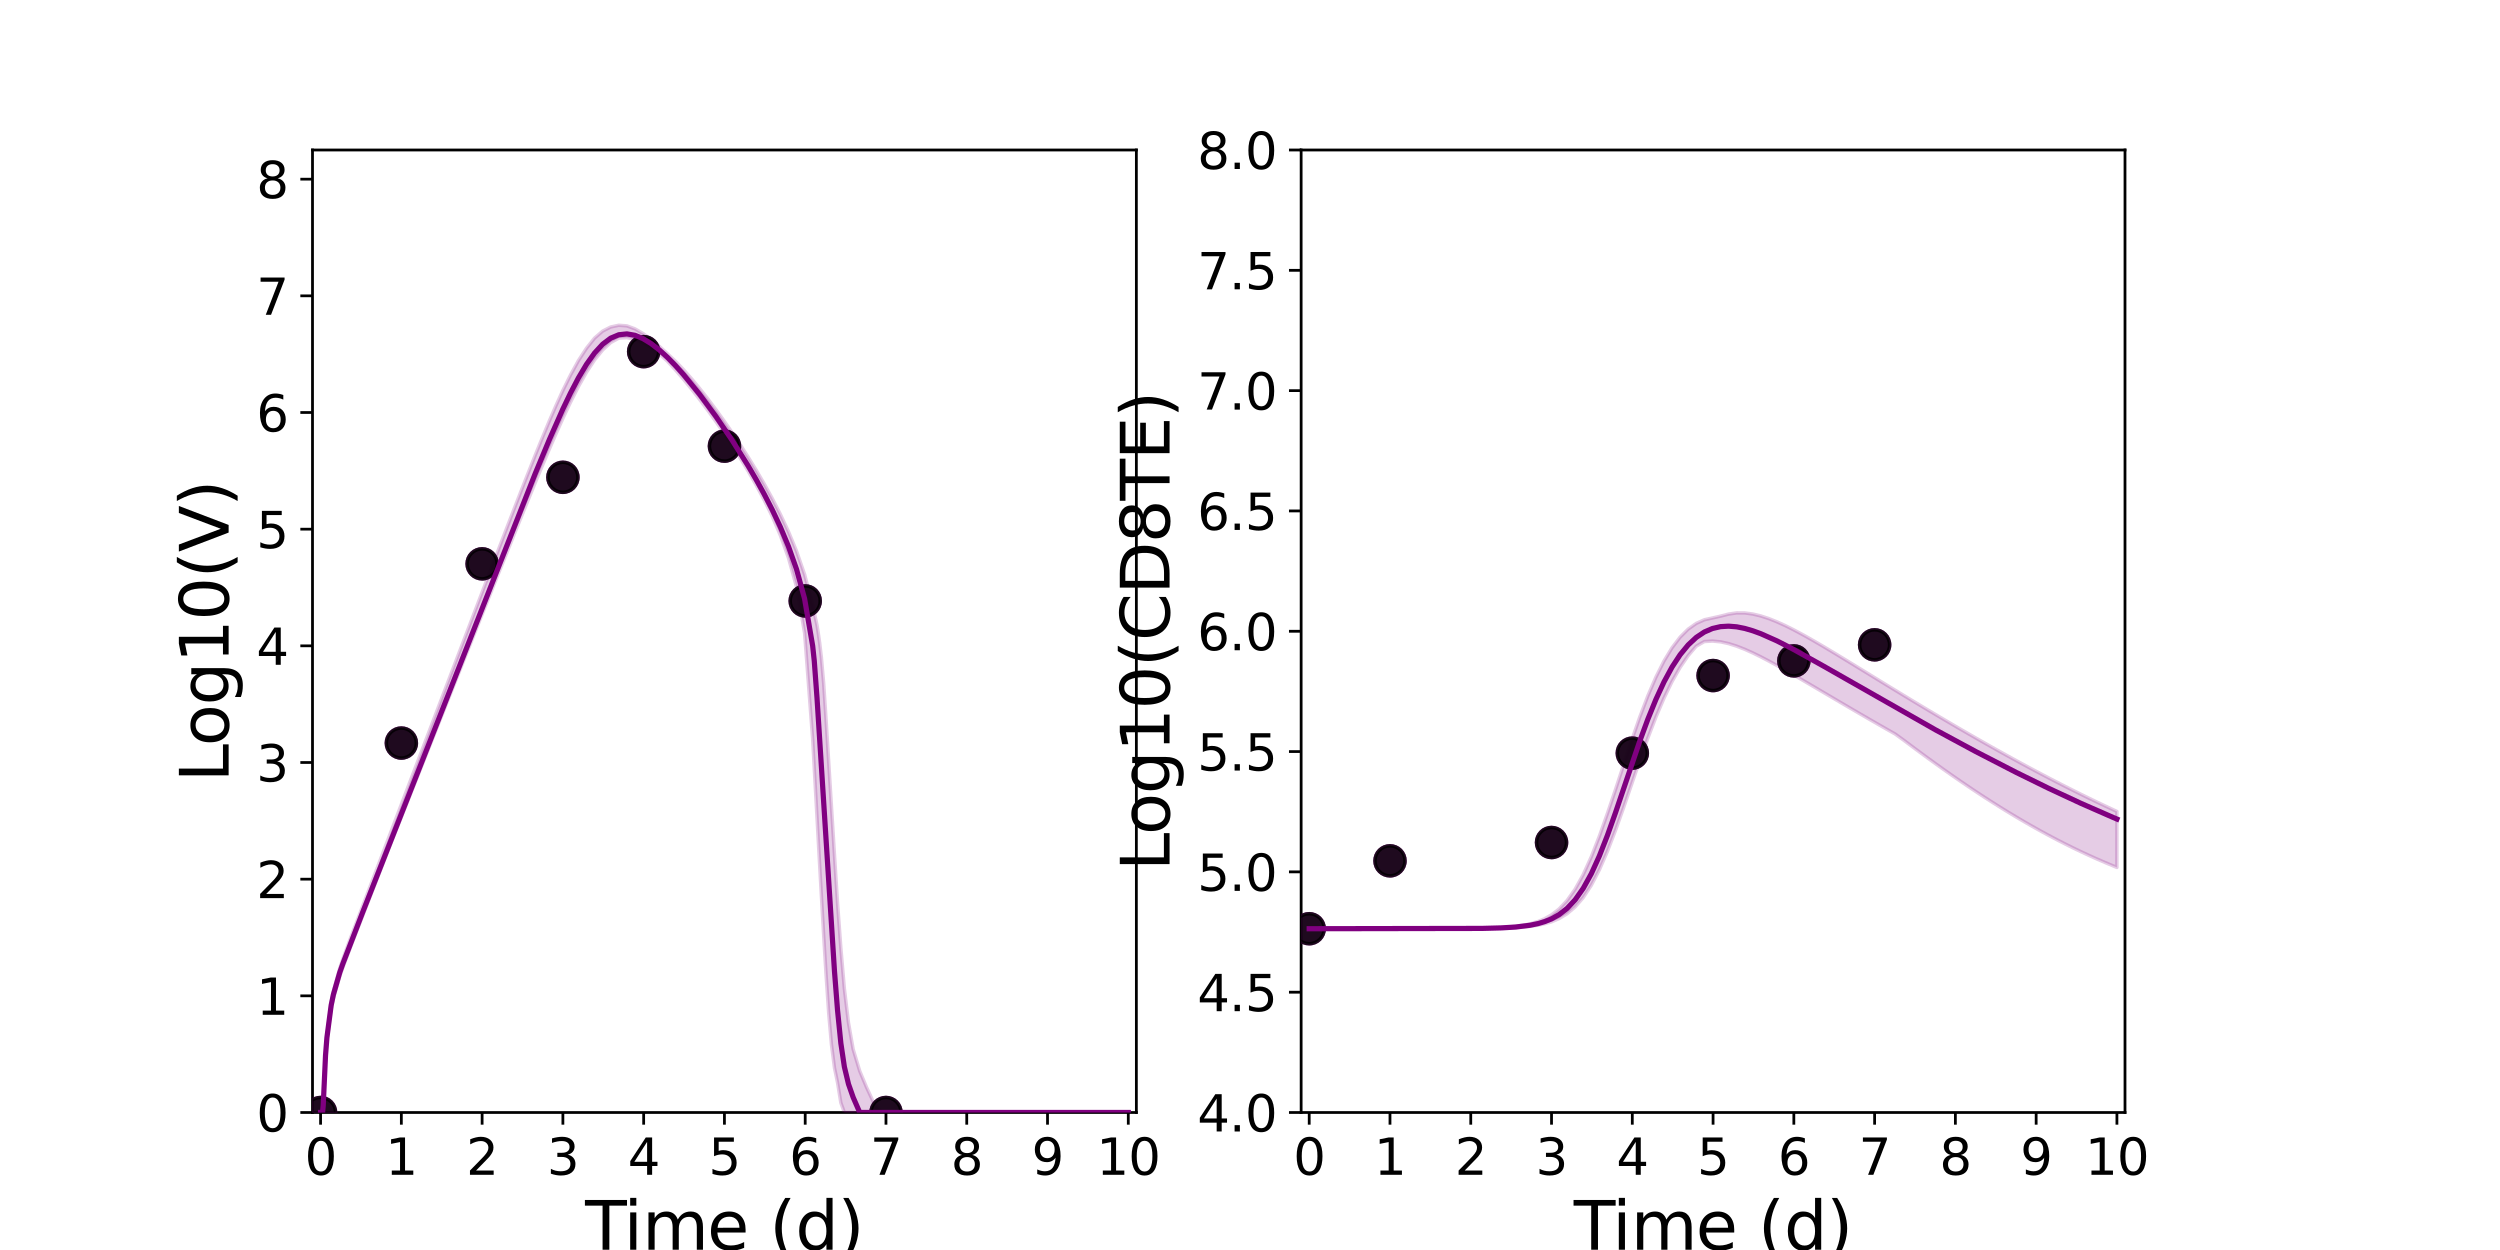 <?xml version="1.0" encoding="utf-8" standalone="no"?>
<!DOCTYPE svg PUBLIC "-//W3C//DTD SVG 1.1//EN"
  "http://www.w3.org/Graphics/SVG/1.1/DTD/svg11.dtd">
<svg xmlns:xlink="http://www.w3.org/1999/xlink" width="720pt" height="360pt" viewBox="0 0 720 360" xmlns="http://www.w3.org/2000/svg" version="1.1">
 <defs>
  <style type="text/css">*{stroke-linejoin: round; stroke-linecap: butt}</style>
 </defs>
 <g id="figure_1">
  <g id="patch_1">
   <path d="M 0 360 
L 720 360 
L 720 0 
L 0 0 
z
" style="fill: #ffffff"/>
  </g>
  <g id="axes_1">
   <g id="patch_2">
    <path d="M 90 320.4 
L 327.273 320.4 
L 327.273 43.2 
L 90 43.2 
z
" style="fill: #ffffff"/>
   </g>
   <g id="matplotlib.axis_1">
    <g id="xtick_1">
     <g id="line2d_1">
      <defs>
       <path id="m33c99846fc" d="M 0 0 
L 0 3.5 
" style="stroke: #000000; stroke-width: 0.8"/>
      </defs>
      <g>
       <use xlink:href="#m33c99846fc" x="92.326" y="320.4" style="stroke: #000000; stroke-width: 0.8"/>
      </g>
     </g>
     <g id="text_1">
      <!-- 0 -->
      <g transform="translate(87.745 338.342) scale(0.144 -0.144)">
       <defs>
        <path id="DejaVuSans-30" d="M 2034 4250 
Q 1547 4250 1301 3770 
Q 1056 3291 1056 2328 
Q 1056 1369 1301 889 
Q 1547 409 2034 409 
Q 2525 409 2770 889 
Q 3016 1369 3016 2328 
Q 3016 3291 2770 3770 
Q 2525 4250 2034 4250 
z
M 2034 4750 
Q 2819 4750 3233 4129 
Q 3647 3509 3647 2328 
Q 3647 1150 3233 529 
Q 2819 -91 2034 -91 
Q 1250 -91 836 529 
Q 422 1150 422 2328 
Q 422 3509 836 4129 
Q 1250 4750 2034 4750 
z
" transform="scale(0.016)"/>
       </defs>
       <use xlink:href="#DejaVuSans-30"/>
      </g>
     </g>
    </g>
    <g id="xtick_2">
     <g id="line2d_2">
      <g>
       <use xlink:href="#m33c99846fc" x="115.588" y="320.4" style="stroke: #000000; stroke-width: 0.8"/>
      </g>
     </g>
     <g id="text_2">
      <!-- 1 -->
      <g transform="translate(111.007 338.342) scale(0.144 -0.144)">
       <defs>
        <path id="DejaVuSans-31" d="M 794 531 
L 1825 531 
L 1825 4091 
L 703 3866 
L 703 4441 
L 1819 4666 
L 2450 4666 
L 2450 531 
L 3481 531 
L 3481 0 
L 794 0 
L 794 531 
z
" transform="scale(0.016)"/>
       </defs>
       <use xlink:href="#DejaVuSans-31"/>
      </g>
     </g>
    </g>
    <g id="xtick_3">
     <g id="line2d_3">
      <g>
       <use xlink:href="#m33c99846fc" x="138.85" y="320.4" style="stroke: #000000; stroke-width: 0.8"/>
      </g>
     </g>
     <g id="text_3">
      <!-- 2 -->
      <g transform="translate(134.269 338.342) scale(0.144 -0.144)">
       <defs>
        <path id="DejaVuSans-32" d="M 1228 531 
L 3431 531 
L 3431 0 
L 469 0 
L 469 531 
Q 828 903 1448 1529 
Q 2069 2156 2228 2338 
Q 2531 2678 2651 2914 
Q 2772 3150 2772 3378 
Q 2772 3750 2511 3984 
Q 2250 4219 1831 4219 
Q 1534 4219 1204 4116 
Q 875 4013 500 3803 
L 500 4441 
Q 881 4594 1212 4672 
Q 1544 4750 1819 4750 
Q 2544 4750 2975 4387 
Q 3406 4025 3406 3419 
Q 3406 3131 3298 2873 
Q 3191 2616 2906 2266 
Q 2828 2175 2409 1742 
Q 1991 1309 1228 531 
z
" transform="scale(0.016)"/>
       </defs>
       <use xlink:href="#DejaVuSans-32"/>
      </g>
     </g>
    </g>
    <g id="xtick_4">
     <g id="line2d_4">
      <g>
       <use xlink:href="#m33c99846fc" x="162.112" y="320.4" style="stroke: #000000; stroke-width: 0.8"/>
      </g>
     </g>
     <g id="text_4">
      <!-- 3 -->
      <g transform="translate(157.531 338.342) scale(0.144 -0.144)">
       <defs>
        <path id="DejaVuSans-33" d="M 2597 2516 
Q 3050 2419 3304 2112 
Q 3559 1806 3559 1356 
Q 3559 666 3084 287 
Q 2609 -91 1734 -91 
Q 1441 -91 1130 -33 
Q 819 25 488 141 
L 488 750 
Q 750 597 1062 519 
Q 1375 441 1716 441 
Q 2309 441 2620 675 
Q 2931 909 2931 1356 
Q 2931 1769 2642 2001 
Q 2353 2234 1838 2234 
L 1294 2234 
L 1294 2753 
L 1863 2753 
Q 2328 2753 2575 2939 
Q 2822 3125 2822 3475 
Q 2822 3834 2567 4026 
Q 2313 4219 1838 4219 
Q 1578 4219 1281 4162 
Q 984 4106 628 3988 
L 628 4550 
Q 988 4650 1302 4700 
Q 1616 4750 1894 4750 
Q 2613 4750 3031 4423 
Q 3450 4097 3450 3541 
Q 3450 3153 3228 2886 
Q 3006 2619 2597 2516 
z
" transform="scale(0.016)"/>
       </defs>
       <use xlink:href="#DejaVuSans-33"/>
      </g>
     </g>
    </g>
    <g id="xtick_5">
     <g id="line2d_5">
      <g>
       <use xlink:href="#m33c99846fc" x="185.374" y="320.4" style="stroke: #000000; stroke-width: 0.8"/>
      </g>
     </g>
     <g id="text_5">
      <!-- 4 -->
      <g transform="translate(180.793 338.342) scale(0.144 -0.144)">
       <defs>
        <path id="DejaVuSans-34" d="M 2419 4116 
L 825 1625 
L 2419 1625 
L 2419 4116 
z
M 2253 4666 
L 3047 4666 
L 3047 1625 
L 3713 1625 
L 3713 1100 
L 3047 1100 
L 3047 0 
L 2419 0 
L 2419 1100 
L 313 1100 
L 313 1709 
L 2253 4666 
z
" transform="scale(0.016)"/>
       </defs>
       <use xlink:href="#DejaVuSans-34"/>
      </g>
     </g>
    </g>
    <g id="xtick_6">
     <g id="line2d_6">
      <g>
       <use xlink:href="#m33c99846fc" x="208.636" y="320.4" style="stroke: #000000; stroke-width: 0.8"/>
      </g>
     </g>
     <g id="text_6">
      <!-- 5 -->
      <g transform="translate(204.055 338.342) scale(0.144 -0.144)">
       <defs>
        <path id="DejaVuSans-35" d="M 691 4666 
L 3169 4666 
L 3169 4134 
L 1269 4134 
L 1269 2991 
Q 1406 3038 1543 3061 
Q 1681 3084 1819 3084 
Q 2600 3084 3056 2656 
Q 3513 2228 3513 1497 
Q 3513 744 3044 326 
Q 2575 -91 1722 -91 
Q 1428 -91 1123 -41 
Q 819 9 494 109 
L 494 744 
Q 775 591 1075 516 
Q 1375 441 1709 441 
Q 2250 441 2565 725 
Q 2881 1009 2881 1497 
Q 2881 1984 2565 2268 
Q 2250 2553 1709 2553 
Q 1456 2553 1204 2497 
Q 953 2441 691 2322 
L 691 4666 
z
" transform="scale(0.016)"/>
       </defs>
       <use xlink:href="#DejaVuSans-35"/>
      </g>
     </g>
    </g>
    <g id="xtick_7">
     <g id="line2d_7">
      <g>
       <use xlink:href="#m33c99846fc" x="231.898" y="320.4" style="stroke: #000000; stroke-width: 0.8"/>
      </g>
     </g>
     <g id="text_7">
      <!-- 6 -->
      <g transform="translate(227.317 338.342) scale(0.144 -0.144)">
       <defs>
        <path id="DejaVuSans-36" d="M 2113 2584 
Q 1688 2584 1439 2293 
Q 1191 2003 1191 1497 
Q 1191 994 1439 701 
Q 1688 409 2113 409 
Q 2538 409 2786 701 
Q 3034 994 3034 1497 
Q 3034 2003 2786 2293 
Q 2538 2584 2113 2584 
z
M 3366 4563 
L 3366 3988 
Q 3128 4100 2886 4159 
Q 2644 4219 2406 4219 
Q 1781 4219 1451 3797 
Q 1122 3375 1075 2522 
Q 1259 2794 1537 2939 
Q 1816 3084 2150 3084 
Q 2853 3084 3261 2657 
Q 3669 2231 3669 1497 
Q 3669 778 3244 343 
Q 2819 -91 2113 -91 
Q 1303 -91 875 529 
Q 447 1150 447 2328 
Q 447 3434 972 4092 
Q 1497 4750 2381 4750 
Q 2619 4750 2861 4703 
Q 3103 4656 3366 4563 
z
" transform="scale(0.016)"/>
       </defs>
       <use xlink:href="#DejaVuSans-36"/>
      </g>
     </g>
    </g>
    <g id="xtick_8">
     <g id="line2d_8">
      <g>
       <use xlink:href="#m33c99846fc" x="255.16" y="320.4" style="stroke: #000000; stroke-width: 0.8"/>
      </g>
     </g>
     <g id="text_8">
      <!-- 7 -->
      <g transform="translate(250.579 338.342) scale(0.144 -0.144)">
       <defs>
        <path id="DejaVuSans-37" d="M 525 4666 
L 3525 4666 
L 3525 4397 
L 1831 0 
L 1172 0 
L 2766 4134 
L 525 4134 
L 525 4666 
z
" transform="scale(0.016)"/>
       </defs>
       <use xlink:href="#DejaVuSans-37"/>
      </g>
     </g>
    </g>
    <g id="xtick_9">
     <g id="line2d_9">
      <g>
       <use xlink:href="#m33c99846fc" x="278.422" y="320.4" style="stroke: #000000; stroke-width: 0.8"/>
      </g>
     </g>
     <g id="text_9">
      <!-- 8 -->
      <g transform="translate(273.841 338.342) scale(0.144 -0.144)">
       <defs>
        <path id="DejaVuSans-38" d="M 2034 2216 
Q 1584 2216 1326 1975 
Q 1069 1734 1069 1313 
Q 1069 891 1326 650 
Q 1584 409 2034 409 
Q 2484 409 2743 651 
Q 3003 894 3003 1313 
Q 3003 1734 2745 1975 
Q 2488 2216 2034 2216 
z
M 1403 2484 
Q 997 2584 770 2862 
Q 544 3141 544 3541 
Q 544 4100 942 4425 
Q 1341 4750 2034 4750 
Q 2731 4750 3128 4425 
Q 3525 4100 3525 3541 
Q 3525 3141 3298 2862 
Q 3072 2584 2669 2484 
Q 3125 2378 3379 2068 
Q 3634 1759 3634 1313 
Q 3634 634 3220 271 
Q 2806 -91 2034 -91 
Q 1263 -91 848 271 
Q 434 634 434 1313 
Q 434 1759 690 2068 
Q 947 2378 1403 2484 
z
M 1172 3481 
Q 1172 3119 1398 2916 
Q 1625 2713 2034 2713 
Q 2441 2713 2670 2916 
Q 2900 3119 2900 3481 
Q 2900 3844 2670 4047 
Q 2441 4250 2034 4250 
Q 1625 4250 1398 4047 
Q 1172 3844 1172 3481 
z
" transform="scale(0.016)"/>
       </defs>
       <use xlink:href="#DejaVuSans-38"/>
      </g>
     </g>
    </g>
    <g id="xtick_10">
     <g id="line2d_10">
      <g>
       <use xlink:href="#m33c99846fc" x="301.684" y="320.4" style="stroke: #000000; stroke-width: 0.8"/>
      </g>
     </g>
     <g id="text_10">
      <!-- 9 -->
      <g transform="translate(297.103 338.342) scale(0.144 -0.144)">
       <defs>
        <path id="DejaVuSans-39" d="M 703 97 
L 703 672 
Q 941 559 1184 500 
Q 1428 441 1663 441 
Q 2288 441 2617 861 
Q 2947 1281 2994 2138 
Q 2813 1869 2534 1725 
Q 2256 1581 1919 1581 
Q 1219 1581 811 2004 
Q 403 2428 403 3163 
Q 403 3881 828 4315 
Q 1253 4750 1959 4750 
Q 2769 4750 3195 4129 
Q 3622 3509 3622 2328 
Q 3622 1225 3098 567 
Q 2575 -91 1691 -91 
Q 1453 -91 1209 -44 
Q 966 3 703 97 
z
M 1959 2075 
Q 2384 2075 2632 2365 
Q 2881 2656 2881 3163 
Q 2881 3666 2632 3958 
Q 2384 4250 1959 4250 
Q 1534 4250 1286 3958 
Q 1038 3666 1038 3163 
Q 1038 2656 1286 2365 
Q 1534 2075 1959 2075 
z
" transform="scale(0.016)"/>
       </defs>
       <use xlink:href="#DejaVuSans-39"/>
      </g>
     </g>
    </g>
    <g id="xtick_11">
     <g id="line2d_11">
      <g>
       <use xlink:href="#m33c99846fc" x="324.947" y="320.4" style="stroke: #000000; stroke-width: 0.8"/>
      </g>
     </g>
     <g id="text_11">
      <!-- 10 -->
      <g transform="translate(315.785 338.342) scale(0.144 -0.144)">
       <use xlink:href="#DejaVuSans-31"/>
       <use xlink:href="#DejaVuSans-30" x="63.623"/>
      </g>
     </g>
    </g>
    <g id="text_12">
     <!-- Time (d) -->
     <g transform="translate(168.511 359.925) scale(0.192 -0.192)">
      <defs>
       <path id="DejaVuSans-54" d="M -19 4666 
L 3928 4666 
L 3928 4134 
L 2272 4134 
L 2272 0 
L 1638 0 
L 1638 4134 
L -19 4134 
L -19 4666 
z
" transform="scale(0.016)"/>
       <path id="DejaVuSans-69" d="M 603 3500 
L 1178 3500 
L 1178 0 
L 603 0 
L 603 3500 
z
M 603 4863 
L 1178 4863 
L 1178 4134 
L 603 4134 
L 603 4863 
z
" transform="scale(0.016)"/>
       <path id="DejaVuSans-6d" d="M 3328 2828 
Q 3544 3216 3844 3400 
Q 4144 3584 4550 3584 
Q 5097 3584 5394 3201 
Q 5691 2819 5691 2113 
L 5691 0 
L 5113 0 
L 5113 2094 
Q 5113 2597 4934 2840 
Q 4756 3084 4391 3084 
Q 3944 3084 3684 2787 
Q 3425 2491 3425 1978 
L 3425 0 
L 2847 0 
L 2847 2094 
Q 2847 2600 2669 2842 
Q 2491 3084 2119 3084 
Q 1678 3084 1418 2786 
Q 1159 2488 1159 1978 
L 1159 0 
L 581 0 
L 581 3500 
L 1159 3500 
L 1159 2956 
Q 1356 3278 1631 3431 
Q 1906 3584 2284 3584 
Q 2666 3584 2933 3390 
Q 3200 3197 3328 2828 
z
" transform="scale(0.016)"/>
       <path id="DejaVuSans-65" d="M 3597 1894 
L 3597 1613 
L 953 1613 
Q 991 1019 1311 708 
Q 1631 397 2203 397 
Q 2534 397 2845 478 
Q 3156 559 3463 722 
L 3463 178 
Q 3153 47 2828 -22 
Q 2503 -91 2169 -91 
Q 1331 -91 842 396 
Q 353 884 353 1716 
Q 353 2575 817 3079 
Q 1281 3584 2069 3584 
Q 2775 3584 3186 3129 
Q 3597 2675 3597 1894 
z
M 3022 2063 
Q 3016 2534 2758 2815 
Q 2500 3097 2075 3097 
Q 1594 3097 1305 2825 
Q 1016 2553 972 2059 
L 3022 2063 
z
" transform="scale(0.016)"/>
       <path id="DejaVuSans-20" transform="scale(0.016)"/>
       <path id="DejaVuSans-28" d="M 1984 4856 
Q 1566 4138 1362 3434 
Q 1159 2731 1159 2009 
Q 1159 1288 1364 580 
Q 1569 -128 1984 -844 
L 1484 -844 
Q 1016 -109 783 600 
Q 550 1309 550 2009 
Q 550 2706 781 3412 
Q 1013 4119 1484 4856 
L 1984 4856 
z
" transform="scale(0.016)"/>
       <path id="DejaVuSans-64" d="M 2906 2969 
L 2906 4863 
L 3481 4863 
L 3481 0 
L 2906 0 
L 2906 525 
Q 2725 213 2448 61 
Q 2172 -91 1784 -91 
Q 1150 -91 751 415 
Q 353 922 353 1747 
Q 353 2572 751 3078 
Q 1150 3584 1784 3584 
Q 2172 3584 2448 3432 
Q 2725 3281 2906 2969 
z
M 947 1747 
Q 947 1113 1208 752 
Q 1469 391 1925 391 
Q 2381 391 2643 752 
Q 2906 1113 2906 1747 
Q 2906 2381 2643 2742 
Q 2381 3103 1925 3103 
Q 1469 3103 1208 2742 
Q 947 2381 947 1747 
z
" transform="scale(0.016)"/>
       <path id="DejaVuSans-29" d="M 513 4856 
L 1013 4856 
Q 1481 4119 1714 3412 
Q 1947 2706 1947 2009 
Q 1947 1309 1714 600 
Q 1481 -109 1013 -844 
L 513 -844 
Q 928 -128 1133 580 
Q 1338 1288 1338 2009 
Q 1338 2731 1133 3434 
Q 928 4138 513 4856 
z
" transform="scale(0.016)"/>
      </defs>
      <use xlink:href="#DejaVuSans-54"/>
      <use xlink:href="#DejaVuSans-69" x="57.959"/>
      <use xlink:href="#DejaVuSans-6d" x="85.742"/>
      <use xlink:href="#DejaVuSans-65" x="183.154"/>
      <use xlink:href="#DejaVuSans-20" x="244.678"/>
      <use xlink:href="#DejaVuSans-28" x="276.465"/>
      <use xlink:href="#DejaVuSans-64" x="315.479"/>
      <use xlink:href="#DejaVuSans-29" x="378.955"/>
     </g>
    </g>
   </g>
   <g id="matplotlib.axis_2">
    <g id="ytick_1">
     <g id="line2d_12">
      <defs>
       <path id="m45ed0fdbd3" d="M 0 0 
L -3.5 0 
" style="stroke: #000000; stroke-width: 0.8"/>
      </defs>
      <g>
       <use xlink:href="#m45ed0fdbd3" x="90" y="320.4" style="stroke: #000000; stroke-width: 0.8"/>
      </g>
     </g>
     <g id="text_13">
      <!-- 0 -->
      <g transform="translate(73.838 325.871) scale(0.144 -0.144)">
       <use xlink:href="#DejaVuSans-30"/>
      </g>
     </g>
    </g>
    <g id="ytick_2">
     <g id="line2d_13">
      <g>
       <use xlink:href="#m45ed0fdbd3" x="90" y="286.8" style="stroke: #000000; stroke-width: 0.8"/>
      </g>
     </g>
     <g id="text_14">
      <!-- 1 -->
      <g transform="translate(73.838 292.271) scale(0.144 -0.144)">
       <use xlink:href="#DejaVuSans-31"/>
      </g>
     </g>
    </g>
    <g id="ytick_3">
     <g id="line2d_14">
      <g>
       <use xlink:href="#m45ed0fdbd3" x="90" y="253.2" style="stroke: #000000; stroke-width: 0.8"/>
      </g>
     </g>
     <g id="text_15">
      <!-- 2 -->
      <g transform="translate(73.838 258.671) scale(0.144 -0.144)">
       <use xlink:href="#DejaVuSans-32"/>
      </g>
     </g>
    </g>
    <g id="ytick_4">
     <g id="line2d_15">
      <g>
       <use xlink:href="#m45ed0fdbd3" x="90" y="219.6" style="stroke: #000000; stroke-width: 0.8"/>
      </g>
     </g>
     <g id="text_16">
      <!-- 3 -->
      <g transform="translate(73.838 225.071) scale(0.144 -0.144)">
       <use xlink:href="#DejaVuSans-33"/>
      </g>
     </g>
    </g>
    <g id="ytick_5">
     <g id="line2d_16">
      <g>
       <use xlink:href="#m45ed0fdbd3" x="90" y="186" style="stroke: #000000; stroke-width: 0.8"/>
      </g>
     </g>
     <g id="text_17">
      <!-- 4 -->
      <g transform="translate(73.838 191.471) scale(0.144 -0.144)">
       <use xlink:href="#DejaVuSans-34"/>
      </g>
     </g>
    </g>
    <g id="ytick_6">
     <g id="line2d_17">
      <g>
       <use xlink:href="#m45ed0fdbd3" x="90" y="152.4" style="stroke: #000000; stroke-width: 0.8"/>
      </g>
     </g>
     <g id="text_18">
      <!-- 5 -->
      <g transform="translate(73.838 157.871) scale(0.144 -0.144)">
       <use xlink:href="#DejaVuSans-35"/>
      </g>
     </g>
    </g>
    <g id="ytick_7">
     <g id="line2d_18">
      <g>
       <use xlink:href="#m45ed0fdbd3" x="90" y="118.8" style="stroke: #000000; stroke-width: 0.8"/>
      </g>
     </g>
     <g id="text_19">
      <!-- 6 -->
      <g transform="translate(73.838 124.271) scale(0.144 -0.144)">
       <use xlink:href="#DejaVuSans-36"/>
      </g>
     </g>
    </g>
    <g id="ytick_8">
     <g id="line2d_19">
      <g>
       <use xlink:href="#m45ed0fdbd3" x="90" y="85.2" style="stroke: #000000; stroke-width: 0.8"/>
      </g>
     </g>
     <g id="text_20">
      <!-- 7 -->
      <g transform="translate(73.838 90.671) scale(0.144 -0.144)">
       <use xlink:href="#DejaVuSans-37"/>
      </g>
     </g>
    </g>
    <g id="ytick_9">
     <g id="line2d_20">
      <g>
       <use xlink:href="#m45ed0fdbd3" x="90" y="51.6" style="stroke: #000000; stroke-width: 0.8"/>
      </g>
     </g>
     <g id="text_21">
      <!-- 8 -->
      <g transform="translate(73.838 57.071) scale(0.144 -0.144)">
       <use xlink:href="#DejaVuSans-38"/>
      </g>
     </g>
    </g>
    <g id="text_22">
     <!-- Log10(V) -->
     <g transform="translate(65.845 225.224) rotate(-90) scale(0.192 -0.192)">
      <defs>
       <path id="DejaVuSans-4c" d="M 628 4666 
L 1259 4666 
L 1259 531 
L 3531 531 
L 3531 0 
L 628 0 
L 628 4666 
z
" transform="scale(0.016)"/>
       <path id="DejaVuSans-6f" d="M 1959 3097 
Q 1497 3097 1228 2736 
Q 959 2375 959 1747 
Q 959 1119 1226 758 
Q 1494 397 1959 397 
Q 2419 397 2687 759 
Q 2956 1122 2956 1747 
Q 2956 2369 2687 2733 
Q 2419 3097 1959 3097 
z
M 1959 3584 
Q 2709 3584 3137 3096 
Q 3566 2609 3566 1747 
Q 3566 888 3137 398 
Q 2709 -91 1959 -91 
Q 1206 -91 779 398 
Q 353 888 353 1747 
Q 353 2609 779 3096 
Q 1206 3584 1959 3584 
z
" transform="scale(0.016)"/>
       <path id="DejaVuSans-67" d="M 2906 1791 
Q 2906 2416 2648 2759 
Q 2391 3103 1925 3103 
Q 1463 3103 1205 2759 
Q 947 2416 947 1791 
Q 947 1169 1205 825 
Q 1463 481 1925 481 
Q 2391 481 2648 825 
Q 2906 1169 2906 1791 
z
M 3481 434 
Q 3481 -459 3084 -895 
Q 2688 -1331 1869 -1331 
Q 1566 -1331 1297 -1286 
Q 1028 -1241 775 -1147 
L 775 -588 
Q 1028 -725 1275 -790 
Q 1522 -856 1778 -856 
Q 2344 -856 2625 -561 
Q 2906 -266 2906 331 
L 2906 616 
Q 2728 306 2450 153 
Q 2172 0 1784 0 
Q 1141 0 747 490 
Q 353 981 353 1791 
Q 353 2603 747 3093 
Q 1141 3584 1784 3584 
Q 2172 3584 2450 3431 
Q 2728 3278 2906 2969 
L 2906 3500 
L 3481 3500 
L 3481 434 
z
" transform="scale(0.016)"/>
       <path id="DejaVuSans-56" d="M 1831 0 
L 50 4666 
L 709 4666 
L 2188 738 
L 3669 4666 
L 4325 4666 
L 2547 0 
L 1831 0 
z
" transform="scale(0.016)"/>
      </defs>
      <use xlink:href="#DejaVuSans-4c"/>
      <use xlink:href="#DejaVuSans-6f" x="53.963"/>
      <use xlink:href="#DejaVuSans-67" x="115.145"/>
      <use xlink:href="#DejaVuSans-31" x="178.621"/>
      <use xlink:href="#DejaVuSans-30" x="242.244"/>
      <use xlink:href="#DejaVuSans-28" x="305.867"/>
      <use xlink:href="#DejaVuSans-56" x="344.881"/>
      <use xlink:href="#DejaVuSans-29" x="413.289"/>
     </g>
    </g>
   </g>
   <g id="patch_3">
    <path d="M 90 320.4 
L 90 43.2 
" style="fill: none; stroke: #000000; stroke-width: 0.8; stroke-linejoin: miter; stroke-linecap: square"/>
   </g>
   <g id="patch_4">
    <path d="M 327.273 320.4 
L 327.273 43.2 
" style="fill: none; stroke: #000000; stroke-width: 0.8; stroke-linejoin: miter; stroke-linecap: square"/>
   </g>
   <g id="patch_5">
    <path d="M 90 320.4 
L 327.273 320.4 
" style="fill: none; stroke: #000000; stroke-width: 0.8; stroke-linejoin: miter; stroke-linecap: square"/>
   </g>
   <g id="patch_6">
    <path d="M 90 43.2 
L 327.273 43.2 
" style="fill: none; stroke: #000000; stroke-width: 0.8; stroke-linejoin: miter; stroke-linecap: square"/>
   </g>
   <g id="PolyCollection_1">
    <defs>
     <path id="m30256bc5d3" d="M 92.326 -39.6 
L 92.326 -39.6 
L 92.326 -39.6 
L 92.329 -39.6 
L 92.355 -39.6 
L 92.486 -39.6 
L 92.57 -39.6 
L 92.89 -39.6 
L 93.087 -41.006 
L 93.752 -54.959 
L 94.153 -60.306 
L 95.376 -69.453 
L 96.016 -72.462 
L 97.859 -78.835 
L 98.731 -81.306 
L 101.057 -87.505 
L 102.103 -90.202 
L 104.429 -96.203 
L 105.555 -99.088 
L 107.881 -105.076 
L 109.089 -108.172 
L 111.415 -114.159 
L 112.735 -117.531 
L 115.061 -123.378 
L 116.455 -126.868 
L 118.781 -132.714 
L 120.234 -136.353 
L 122.56 -142.198 
L 124.063 -145.963 
L 126.389 -151.807 
L 127.933 -155.676 
L 130.259 -161.519 
L 131.839 -165.474 
L 134.165 -171.314 
L 135.773 -175.34 
L 138.099 -181.174 
L 139.733 -185.261 
L 142.059 -191.083 
L 143.719 -195.222 
L 146.045 -201.023 
L 147.732 -205.212 
L 150.058 -210.969 
L 151.786 -215.214 
L 154.112 -220.884 
L 155.904 -225.198 
L 158.23 -230.698 
L 160.131 -235.076 
L 162.107 -239.486 
L 164.296 -244.139 
L 166.584 -248.657 
L 168.91 -252.786 
L 171.236 -256.336 
L 173.562 -259.21 
L 175.888 -261.344 
L 178.215 -262.626 
L 180.541 -262.765 
L 182.867 -262.275 
L 185.193 -261.3 
L 187.519 -259.89 
L 189.846 -258.12 
L 192.172 -256.012 
L 194.498 -253.492 
L 196.824 -250.799 
L 199.151 -247.958 
L 201.477 -244.983 
L 203.803 -241.883 
L 206.129 -238.661 
L 208.455 -235.313 
L 210.782 -231.828 
L 213.108 -228.189 
L 215.434 -224.367 
L 217.76 -220.32 
L 220.086 -215.984 
L 222.413 -211.255 
L 224.739 -205.815 
L 227.065 -199.348 
L 229.391 -191.005 
L 231.717 -177.733 
L 234.044 -147.112 
L 234.509 -138.748 
L 234.919 -131.388 
L 235.079 -128.499 
L 235.083 -128.423 
L 235.125 -127.665 
L 235.176 -126.749 
L 235.238 -125.622 
L 235.301 -124.494 
L 235.408 -122.547 
L 235.636 -118.435 
L 236.082 -110.468 
L 236.568 -101.856 
L 237.223 -90.484 
L 237.879 -79.694 
L 238.661 -68.221 
L 239.456 -59.198 
L 240.335 -52.417 
L 241.214 -48.183 
L 242.165 -42.399 
L 243.18 -39.6 
L 244.367 -39.6 
L 245.716 -39.6 
L 247.609 -39.6 
L 249.544 -39.6 
L 251.821 -39.6 
L 254.098 -39.6 
L 256.424 -39.6 
L 258.75 -39.6 
L 261.076 -39.6 
L 263.402 -39.6 
L 265.729 -39.6 
L 268.055 -39.6 
L 270.381 -39.6 
L 272.707 -39.6 
L 275.033 -39.6 
L 277.36 -39.6 
L 279.686 -39.6 
L 282.012 -39.6 
L 284.338 -39.6 
L 286.664 -39.6 
L 288.991 -39.6 
L 291.317 -39.6 
L 293.643 -39.6 
L 295.969 -39.6 
L 298.295 -39.6 
L 300.622 -39.6 
L 302.948 -39.6 
L 305.274 -39.6 
L 307.6 -39.6 
L 309.926 -39.6 
L 312.253 -39.6 
L 314.579 -39.6 
L 316.905 -39.6 
L 319.231 -39.6 
L 321.557 -39.6 
L 323.884 -39.6 
L 324.947 -39.6 
L 324.947 -39.6 
L 324.947 -39.6 
L 323.884 -39.6 
L 321.557 -39.6 
L 319.231 -39.6 
L 316.905 -39.6 
L 314.579 -39.6 
L 312.253 -39.6 
L 309.926 -39.6 
L 307.6 -39.6 
L 305.274 -39.6 
L 302.948 -39.6 
L 300.622 -39.6 
L 298.295 -39.6 
L 295.969 -39.6 
L 293.643 -39.6 
L 291.317 -39.6 
L 288.991 -39.6 
L 286.664 -39.6 
L 284.338 -39.6 
L 282.012 -39.6 
L 279.686 -39.6 
L 277.36 -39.6 
L 275.033 -39.6 
L 272.707 -39.6 
L 270.381 -39.6 
L 268.055 -39.6 
L 265.729 -39.6 
L 263.402 -39.6 
L 261.076 -39.6 
L 258.75 -39.6 
L 256.424 -39.6 
L 254.098 -39.6 
L 251.821 -41.994 
L 249.544 -46.906 
L 247.609 -51.519 
L 245.716 -57.784 
L 244.367 -65.402 
L 243.18 -75.247 
L 242.165 -86.986 
L 241.214 -99.904 
L 240.335 -113.683 
L 239.456 -127.768 
L 238.661 -140.619 
L 237.879 -153.186 
L 237.223 -163.109 
L 236.568 -170.553 
L 236.082 -174.725 
L 235.636 -177.849 
L 235.408 -179.272 
L 235.301 -179.936 
L 235.238 -180.221 
L 235.176 -180.505 
L 235.125 -180.737 
L 235.083 -180.928 
L 235.079 -180.947 
L 234.919 -181.678 
L 234.509 -183.548 
L 234.044 -185.67 
L 231.717 -194.583 
L 229.391 -201.295 
L 227.065 -206.922 
L 224.739 -211.896 
L 222.413 -216.433 
L 220.086 -220.656 
L 217.76 -224.639 
L 215.434 -228.428 
L 213.108 -232.054 
L 210.782 -235.537 
L 208.455 -238.885 
L 206.129 -242.105 
L 203.803 -245.194 
L 201.477 -248.144 
L 199.151 -250.942 
L 196.824 -253.566 
L 194.498 -255.99 
L 192.172 -258.174 
L 189.846 -260.293 
L 187.519 -262.258 
L 185.193 -263.955 
L 182.867 -265.291 
L 180.541 -266.151 
L 178.215 -266.325 
L 175.888 -265.833 
L 173.562 -264.648 
L 171.236 -262.629 
L 168.91 -259.719 
L 166.584 -256.151 
L 164.296 -251.978 
L 162.107 -247.564 
L 160.131 -243.208 
L 158.23 -238.831 
L 155.904 -233.229 
L 154.112 -228.812 
L 151.786 -222.95 
L 150.058 -218.55 
L 147.732 -212.559 
L 146.045 -208.192 
L 143.719 -202.137 
L 142.059 -197.812 
L 139.733 -191.724 
L 138.099 -187.45 
L 135.773 -181.346 
L 134.165 -177.132 
L 131.839 -171.021 
L 130.259 -166.881 
L 127.933 -160.765 
L 126.389 -156.715 
L 124.063 -150.597 
L 122.56 -146.656 
L 120.234 -140.536 
L 118.781 -136.728 
L 116.455 -130.607 
L 115.061 -126.954 
L 112.735 -120.832 
L 111.415 -117.374 
L 109.089 -111.251 
L 107.881 -108.087 
L 105.555 -101.965 
L 104.429 -99.017 
L 102.103 -92.889 
L 101.057 -90.133 
L 98.731 -83.808 
L 97.859 -81.22 
L 96.016 -74.574 
L 95.376 -71.306 
L 94.153 -61.758 
L 93.752 -56.321 
L 93.087 -42.212 
L 92.89 -39.678 
L 92.57 -39.6 
L 92.486 -39.6 
L 92.355 -39.6 
L 92.329 -39.6 
L 92.326 -39.6 
L 92.326 -39.6 
z
" style="stroke: #800080; stroke-opacity: 0.2"/>
    </defs>
    <g clip-path="url(#p5c8678d3e7)">
     <use xlink:href="#m30256bc5d3" x="0" y="360" style="fill: #800080; fill-opacity: 0.2; stroke: #800080; stroke-opacity: 0.2"/>
    </g>
   </g>
   <g id="PathCollection_1">
    <defs>
     <path id="m164f4a4a11" d="M 0 4.33 
C 1.148 4.33 2.25 3.874 3.062 3.062 
C 3.874 2.25 4.33 1.148 4.33 0 
C 4.33 -1.148 3.874 -2.25 3.062 -3.062 
C 2.25 -3.874 1.148 -4.33 0 -4.33 
C -1.148 -4.33 -2.25 -3.874 -3.062 -3.062 
C -3.874 -2.25 -4.33 -1.148 -4.33 0 
C -4.33 1.148 -3.874 2.25 -3.062 3.062 
C -2.25 3.874 -1.148 4.33 0 4.33 
z
" style="stroke: #800080; stroke-opacity: 0.8"/>
    </defs>
    <g clip-path="url(#p5c8678d3e7)">
     <use xlink:href="#m164f4a4a11" x="92.326" y="320.4" style="fill: #800080; fill-opacity: 0.8; stroke: #800080; stroke-opacity: 0.8"/>
     <use xlink:href="#m164f4a4a11" x="115.588" y="213.998" style="fill: #800080; fill-opacity: 0.8; stroke: #800080; stroke-opacity: 0.8"/>
     <use xlink:href="#m164f4a4a11" x="138.85" y="162.384" style="fill: #800080; fill-opacity: 0.8; stroke: #800080; stroke-opacity: 0.8"/>
     <use xlink:href="#m164f4a4a11" x="162.112" y="137.461" style="fill: #800080; fill-opacity: 0.8; stroke: #800080; stroke-opacity: 0.8"/>
     <use xlink:href="#m164f4a4a11" x="185.374" y="101.271" style="fill: #800080; fill-opacity: 0.8; stroke: #800080; stroke-opacity: 0.8"/>
     <use xlink:href="#m164f4a4a11" x="208.636" y="128.486" style="fill: #800080; fill-opacity: 0.8; stroke: #800080; stroke-opacity: 0.8"/>
     <use xlink:href="#m164f4a4a11" x="231.898" y="173.068" style="fill: #800080; fill-opacity: 0.8; stroke: #800080; stroke-opacity: 0.8"/>
     <use xlink:href="#m164f4a4a11" x="255.16" y="320.4" style="fill: #800080; fill-opacity: 0.8; stroke: #800080; stroke-opacity: 0.8"/>
    </g>
   </g>
   <g id="PathCollection_2">
    <defs>
     <path id="m13748a8a3a" d="M 0 4.33 
C 1.148 4.33 2.25 3.874 3.062 3.062 
C 3.874 2.25 4.33 1.148 4.33 0 
C 4.33 -1.148 3.874 -2.25 3.062 -3.062 
C 2.25 -3.874 1.148 -4.33 0 -4.33 
C -1.148 -4.33 -2.25 -3.874 -3.062 -3.062 
C -3.874 -2.25 -4.33 -1.148 -4.33 0 
C -4.33 1.148 -3.874 2.25 -3.062 3.062 
C -2.25 3.874 -1.148 4.33 0 4.33 
z
" style="stroke: #000000; stroke-opacity: 0.8"/>
    </defs>
    <g clip-path="url(#p5c8678d3e7)">
     <use xlink:href="#m13748a8a3a" x="92.326" y="320.4" style="fill-opacity: 0.8; stroke: #000000; stroke-opacity: 0.8"/>
     <use xlink:href="#m13748a8a3a" x="115.588" y="213.998" style="fill-opacity: 0.8; stroke: #000000; stroke-opacity: 0.8"/>
     <use xlink:href="#m13748a8a3a" x="138.85" y="162.384" style="fill-opacity: 0.8; stroke: #000000; stroke-opacity: 0.8"/>
     <use xlink:href="#m13748a8a3a" x="162.112" y="137.461" style="fill-opacity: 0.8; stroke: #000000; stroke-opacity: 0.8"/>
     <use xlink:href="#m13748a8a3a" x="185.374" y="101.271" style="fill-opacity: 0.8; stroke: #000000; stroke-opacity: 0.8"/>
     <use xlink:href="#m13748a8a3a" x="208.636" y="128.486" style="fill-opacity: 0.8; stroke: #000000; stroke-opacity: 0.8"/>
     <use xlink:href="#m13748a8a3a" x="231.898" y="173.068" style="fill-opacity: 0.8; stroke: #000000; stroke-opacity: 0.8"/>
     <use xlink:href="#m13748a8a3a" x="255.16" y="320.4" style="fill-opacity: 0.8; stroke: #000000; stroke-opacity: 0.8"/>
    </g>
   </g>
   <g id="line2d_21">
    <path d="M 92.326 320.4 
L 92.89 320.4 
L 93.087 318.395 
L 93.752 303.947 
L 94.153 298.808 
L 95.376 289.52 
L 96.016 286.442 
L 97.859 280.046 
L 98.731 277.584 
L 104.429 262.793 
L 154.112 136.477 
L 158.23 126.579 
L 162.107 117.804 
L 164.296 113.227 
L 166.584 108.849 
L 168.91 104.935 
L 171.236 101.67 
L 173.562 99.139 
L 175.888 97.388 
L 178.215 96.412 
L 180.541 96.164 
L 182.867 96.566 
L 185.193 97.524 
L 187.519 98.948 
L 189.846 100.755 
L 192.172 102.875 
L 194.498 105.253 
L 196.824 107.847 
L 201.477 113.561 
L 206.129 119.857 
L 210.782 126.688 
L 215.434 134.105 
L 217.76 138.087 
L 220.086 142.305 
L 222.413 146.83 
L 224.739 151.778 
L 227.065 157.347 
L 229.391 163.925 
L 231.717 172.422 
L 234.044 185.993 
L 234.509 190.335 
L 235.301 201.038 
L 240.335 279.789 
L 241.214 290.991 
L 242.165 300.445 
L 243.18 307.248 
L 244.367 312.212 
L 245.716 316.048 
L 247.609 320.4 
L 324.947 320.4 
L 324.947 320.4 
" clip-path="url(#p5c8678d3e7)" style="fill: none; stroke: #800080; stroke-width: 1.5; stroke-linecap: square"/>
   </g>
  </g>
  <g id="axes_2">
   <g id="patch_7">
    <path d="M 374.727 320.4 
L 612 320.4 
L 612 43.2 
L 374.727 43.2 
z
" style="fill: #ffffff"/>
   </g>
   <g id="matplotlib.axis_3">
    <g id="xtick_12">
     <g id="line2d_22">
      <g>
       <use xlink:href="#m33c99846fc" x="377.053" y="320.4" style="stroke: #000000; stroke-width: 0.8"/>
      </g>
     </g>
     <g id="text_23">
      <!-- 0 -->
      <g transform="translate(372.472 338.342) scale(0.144 -0.144)">
       <use xlink:href="#DejaVuSans-30"/>
      </g>
     </g>
    </g>
    <g id="xtick_13">
     <g id="line2d_23">
      <g>
       <use xlink:href="#m33c99846fc" x="400.316" y="320.4" style="stroke: #000000; stroke-width: 0.8"/>
      </g>
     </g>
     <g id="text_24">
      <!-- 1 -->
      <g transform="translate(395.735 338.342) scale(0.144 -0.144)">
       <use xlink:href="#DejaVuSans-31"/>
      </g>
     </g>
    </g>
    <g id="xtick_14">
     <g id="line2d_24">
      <g>
       <use xlink:href="#m33c99846fc" x="423.578" y="320.4" style="stroke: #000000; stroke-width: 0.8"/>
      </g>
     </g>
     <g id="text_25">
      <!-- 2 -->
      <g transform="translate(418.997 338.342) scale(0.144 -0.144)">
       <use xlink:href="#DejaVuSans-32"/>
      </g>
     </g>
    </g>
    <g id="xtick_15">
     <g id="line2d_25">
      <g>
       <use xlink:href="#m33c99846fc" x="446.84" y="320.4" style="stroke: #000000; stroke-width: 0.8"/>
      </g>
     </g>
     <g id="text_26">
      <!-- 3 -->
      <g transform="translate(442.259 338.342) scale(0.144 -0.144)">
       <use xlink:href="#DejaVuSans-33"/>
      </g>
     </g>
    </g>
    <g id="xtick_16">
     <g id="line2d_26">
      <g>
       <use xlink:href="#m33c99846fc" x="470.102" y="320.4" style="stroke: #000000; stroke-width: 0.8"/>
      </g>
     </g>
     <g id="text_27">
      <!-- 4 -->
      <g transform="translate(465.521 338.342) scale(0.144 -0.144)">
       <use xlink:href="#DejaVuSans-34"/>
      </g>
     </g>
    </g>
    <g id="xtick_17">
     <g id="line2d_27">
      <g>
       <use xlink:href="#m33c99846fc" x="493.364" y="320.4" style="stroke: #000000; stroke-width: 0.8"/>
      </g>
     </g>
     <g id="text_28">
      <!-- 5 -->
      <g transform="translate(488.783 338.342) scale(0.144 -0.144)">
       <use xlink:href="#DejaVuSans-35"/>
      </g>
     </g>
    </g>
    <g id="xtick_18">
     <g id="line2d_28">
      <g>
       <use xlink:href="#m33c99846fc" x="516.626" y="320.4" style="stroke: #000000; stroke-width: 0.8"/>
      </g>
     </g>
     <g id="text_29">
      <!-- 6 -->
      <g transform="translate(512.045 338.342) scale(0.144 -0.144)">
       <use xlink:href="#DejaVuSans-36"/>
      </g>
     </g>
    </g>
    <g id="xtick_19">
     <g id="line2d_29">
      <g>
       <use xlink:href="#m33c99846fc" x="539.888" y="320.4" style="stroke: #000000; stroke-width: 0.8"/>
      </g>
     </g>
     <g id="text_30">
      <!-- 7 -->
      <g transform="translate(535.307 338.342) scale(0.144 -0.144)">
       <use xlink:href="#DejaVuSans-37"/>
      </g>
     </g>
    </g>
    <g id="xtick_20">
     <g id="line2d_30">
      <g>
       <use xlink:href="#m33c99846fc" x="563.15" y="320.4" style="stroke: #000000; stroke-width: 0.8"/>
      </g>
     </g>
     <g id="text_31">
      <!-- 8 -->
      <g transform="translate(558.569 338.342) scale(0.144 -0.144)">
       <use xlink:href="#DejaVuSans-38"/>
      </g>
     </g>
    </g>
    <g id="xtick_21">
     <g id="line2d_31">
      <g>
       <use xlink:href="#m33c99846fc" x="586.412" y="320.4" style="stroke: #000000; stroke-width: 0.8"/>
      </g>
     </g>
     <g id="text_32">
      <!-- 9 -->
      <g transform="translate(581.831 338.342) scale(0.144 -0.144)">
       <use xlink:href="#DejaVuSans-39"/>
      </g>
     </g>
    </g>
    <g id="xtick_22">
     <g id="line2d_32">
      <g>
       <use xlink:href="#m33c99846fc" x="609.674" y="320.4" style="stroke: #000000; stroke-width: 0.8"/>
      </g>
     </g>
     <g id="text_33">
      <!-- 10 -->
      <g transform="translate(600.512 338.342) scale(0.144 -0.144)">
       <use xlink:href="#DejaVuSans-31"/>
       <use xlink:href="#DejaVuSans-30" x="63.623"/>
      </g>
     </g>
    </g>
    <g id="text_34">
     <!-- Time (d) -->
     <g transform="translate(453.239 359.925) scale(0.192 -0.192)">
      <use xlink:href="#DejaVuSans-54"/>
      <use xlink:href="#DejaVuSans-69" x="57.959"/>
      <use xlink:href="#DejaVuSans-6d" x="85.742"/>
      <use xlink:href="#DejaVuSans-65" x="183.154"/>
      <use xlink:href="#DejaVuSans-20" x="244.678"/>
      <use xlink:href="#DejaVuSans-28" x="276.465"/>
      <use xlink:href="#DejaVuSans-64" x="315.479"/>
      <use xlink:href="#DejaVuSans-29" x="378.955"/>
     </g>
    </g>
   </g>
   <g id="matplotlib.axis_4">
    <g id="ytick_10">
     <g id="line2d_33">
      <g>
       <use xlink:href="#m45ed0fdbd3" x="374.727" y="320.4" style="stroke: #000000; stroke-width: 0.8"/>
      </g>
     </g>
     <g id="text_35">
      <!-- 4.0 -->
      <g transform="translate(344.827 325.871) scale(0.144 -0.144)">
       <defs>
        <path id="DejaVuSans-2e" d="M 684 794 
L 1344 794 
L 1344 0 
L 684 0 
L 684 794 
z
" transform="scale(0.016)"/>
       </defs>
       <use xlink:href="#DejaVuSans-34"/>
       <use xlink:href="#DejaVuSans-2e" x="63.623"/>
       <use xlink:href="#DejaVuSans-30" x="95.41"/>
      </g>
     </g>
    </g>
    <g id="ytick_11">
     <g id="line2d_34">
      <g>
       <use xlink:href="#m45ed0fdbd3" x="374.727" y="285.75" style="stroke: #000000; stroke-width: 0.8"/>
      </g>
     </g>
     <g id="text_36">
      <!-- 4.5 -->
      <g transform="translate(344.827 291.221) scale(0.144 -0.144)">
       <use xlink:href="#DejaVuSans-34"/>
       <use xlink:href="#DejaVuSans-2e" x="63.623"/>
       <use xlink:href="#DejaVuSans-35" x="95.41"/>
      </g>
     </g>
    </g>
    <g id="ytick_12">
     <g id="line2d_35">
      <g>
       <use xlink:href="#m45ed0fdbd3" x="374.727" y="251.1" style="stroke: #000000; stroke-width: 0.8"/>
      </g>
     </g>
     <g id="text_37">
      <!-- 5.0 -->
      <g transform="translate(344.827 256.571) scale(0.144 -0.144)">
       <use xlink:href="#DejaVuSans-35"/>
       <use xlink:href="#DejaVuSans-2e" x="63.623"/>
       <use xlink:href="#DejaVuSans-30" x="95.41"/>
      </g>
     </g>
    </g>
    <g id="ytick_13">
     <g id="line2d_36">
      <g>
       <use xlink:href="#m45ed0fdbd3" x="374.727" y="216.45" style="stroke: #000000; stroke-width: 0.8"/>
      </g>
     </g>
     <g id="text_38">
      <!-- 5.5 -->
      <g transform="translate(344.827 221.921) scale(0.144 -0.144)">
       <use xlink:href="#DejaVuSans-35"/>
       <use xlink:href="#DejaVuSans-2e" x="63.623"/>
       <use xlink:href="#DejaVuSans-35" x="95.41"/>
      </g>
     </g>
    </g>
    <g id="ytick_14">
     <g id="line2d_37">
      <g>
       <use xlink:href="#m45ed0fdbd3" x="374.727" y="181.8" style="stroke: #000000; stroke-width: 0.8"/>
      </g>
     </g>
     <g id="text_39">
      <!-- 6.0 -->
      <g transform="translate(344.827 187.271) scale(0.144 -0.144)">
       <use xlink:href="#DejaVuSans-36"/>
       <use xlink:href="#DejaVuSans-2e" x="63.623"/>
       <use xlink:href="#DejaVuSans-30" x="95.41"/>
      </g>
     </g>
    </g>
    <g id="ytick_15">
     <g id="line2d_38">
      <g>
       <use xlink:href="#m45ed0fdbd3" x="374.727" y="147.15" style="stroke: #000000; stroke-width: 0.8"/>
      </g>
     </g>
     <g id="text_40">
      <!-- 6.5 -->
      <g transform="translate(344.827 152.621) scale(0.144 -0.144)">
       <use xlink:href="#DejaVuSans-36"/>
       <use xlink:href="#DejaVuSans-2e" x="63.623"/>
       <use xlink:href="#DejaVuSans-35" x="95.41"/>
      </g>
     </g>
    </g>
    <g id="ytick_16">
     <g id="line2d_39">
      <g>
       <use xlink:href="#m45ed0fdbd3" x="374.727" y="112.5" style="stroke: #000000; stroke-width: 0.8"/>
      </g>
     </g>
     <g id="text_41">
      <!-- 7.0 -->
      <g transform="translate(344.827 117.971) scale(0.144 -0.144)">
       <use xlink:href="#DejaVuSans-37"/>
       <use xlink:href="#DejaVuSans-2e" x="63.623"/>
       <use xlink:href="#DejaVuSans-30" x="95.41"/>
      </g>
     </g>
    </g>
    <g id="ytick_17">
     <g id="line2d_40">
      <g>
       <use xlink:href="#m45ed0fdbd3" x="374.727" y="77.85" style="stroke: #000000; stroke-width: 0.8"/>
      </g>
     </g>
     <g id="text_42">
      <!-- 7.5 -->
      <g transform="translate(344.827 83.321) scale(0.144 -0.144)">
       <use xlink:href="#DejaVuSans-37"/>
       <use xlink:href="#DejaVuSans-2e" x="63.623"/>
       <use xlink:href="#DejaVuSans-35" x="95.41"/>
      </g>
     </g>
    </g>
    <g id="ytick_18">
     <g id="line2d_41">
      <g>
       <use xlink:href="#m45ed0fdbd3" x="374.727" y="43.2" style="stroke: #000000; stroke-width: 0.8"/>
      </g>
     </g>
     <g id="text_43">
      <!-- 8.0 -->
      <g transform="translate(344.827 48.671) scale(0.144 -0.144)">
       <use xlink:href="#DejaVuSans-38"/>
       <use xlink:href="#DejaVuSans-2e" x="63.623"/>
       <use xlink:href="#DejaVuSans-30" x="95.41"/>
      </g>
     </g>
    </g>
    <g id="text_44">
     <!-- Log10(CD8TE) -->
     <g transform="translate(336.834 250.79) rotate(-90) scale(0.192 -0.192)">
      <defs>
       <path id="DejaVuSans-43" d="M 4122 4306 
L 4122 3641 
Q 3803 3938 3442 4084 
Q 3081 4231 2675 4231 
Q 1875 4231 1450 3742 
Q 1025 3253 1025 2328 
Q 1025 1406 1450 917 
Q 1875 428 2675 428 
Q 3081 428 3442 575 
Q 3803 722 4122 1019 
L 4122 359 
Q 3791 134 3420 21 
Q 3050 -91 2638 -91 
Q 1578 -91 968 557 
Q 359 1206 359 2328 
Q 359 3453 968 4101 
Q 1578 4750 2638 4750 
Q 3056 4750 3426 4639 
Q 3797 4528 4122 4306 
z
" transform="scale(0.016)"/>
       <path id="DejaVuSans-44" d="M 1259 4147 
L 1259 519 
L 2022 519 
Q 2988 519 3436 956 
Q 3884 1394 3884 2338 
Q 3884 3275 3436 3711 
Q 2988 4147 2022 4147 
L 1259 4147 
z
M 628 4666 
L 1925 4666 
Q 3281 4666 3915 4102 
Q 4550 3538 4550 2338 
Q 4550 1131 3912 565 
Q 3275 0 1925 0 
L 628 0 
L 628 4666 
z
" transform="scale(0.016)"/>
       <path id="DejaVuSans-45" d="M 628 4666 
L 3578 4666 
L 3578 4134 
L 1259 4134 
L 1259 2753 
L 3481 2753 
L 3481 2222 
L 1259 2222 
L 1259 531 
L 3634 531 
L 3634 0 
L 628 0 
L 628 4666 
z
" transform="scale(0.016)"/>
      </defs>
      <use xlink:href="#DejaVuSans-4c"/>
      <use xlink:href="#DejaVuSans-6f" x="53.963"/>
      <use xlink:href="#DejaVuSans-67" x="115.145"/>
      <use xlink:href="#DejaVuSans-31" x="178.621"/>
      <use xlink:href="#DejaVuSans-30" x="242.244"/>
      <use xlink:href="#DejaVuSans-28" x="305.867"/>
      <use xlink:href="#DejaVuSans-43" x="344.881"/>
      <use xlink:href="#DejaVuSans-44" x="414.705"/>
      <use xlink:href="#DejaVuSans-38" x="491.707"/>
      <use xlink:href="#DejaVuSans-54" x="555.33"/>
      <use xlink:href="#DejaVuSans-45" x="616.414"/>
      <use xlink:href="#DejaVuSans-29" x="679.598"/>
     </g>
    </g>
   </g>
   <g id="patch_8">
    <path d="M 374.727 320.4 
L 374.727 43.2 
" style="fill: none; stroke: #000000; stroke-width: 0.8; stroke-linejoin: miter; stroke-linecap: square"/>
   </g>
   <g id="patch_9">
    <path d="M 612 320.4 
L 612 43.2 
" style="fill: none; stroke: #000000; stroke-width: 0.8; stroke-linejoin: miter; stroke-linecap: square"/>
   </g>
   <g id="patch_10">
    <path d="M 374.727 320.4 
L 612 320.4 
" style="fill: none; stroke: #000000; stroke-width: 0.8; stroke-linejoin: miter; stroke-linecap: square"/>
   </g>
   <g id="patch_11">
    <path d="M 374.727 43.2 
L 612 43.2 
" style="fill: none; stroke: #000000; stroke-width: 0.8; stroke-linejoin: miter; stroke-linecap: square"/>
   </g>
   <g id="PolyCollection_2">
    <defs>
     <path id="m32ce75e464" d="M 377.053 -92.528 
L 377.053 -92.528 
L 377.054 -92.528 
L 377.056 -92.528 
L 377.082 -92.528 
L 377.213 -92.528 
L 377.297 -92.528 
L 377.617 -92.528 
L 377.815 -92.528 
L 378.479 -92.528 
L 378.88 -92.528 
L 380.103 -92.528 
L 380.744 -92.528 
L 382.586 -92.528 
L 383.458 -92.528 
L 385.785 -92.528 
L 386.83 -92.528 
L 389.156 -92.528 
L 390.282 -92.528 
L 392.608 -92.528 
L 393.816 -92.528 
L 396.142 -92.528 
L 397.462 -92.528 
L 399.788 -92.528 
L 401.182 -92.528 
L 403.508 -92.529 
L 404.961 -92.529 
L 407.287 -92.529 
L 408.79 -92.53 
L 411.116 -92.531 
L 412.661 -92.532 
L 414.987 -92.534 
L 416.566 -92.536 
L 418.892 -92.541 
L 420.5 -92.545 
L 422.826 -92.555 
L 424.461 -92.564 
L 426.787 -92.583 
L 428.446 -92.603 
L 430.772 -92.641 
L 432.46 -92.683 
L 434.786 -92.762 
L 436.513 -92.85 
L 438.839 -93.014 
L 440.631 -93.202 
L 442.957 -93.543 
L 444.858 -93.956 
L 446.835 -94.524 
L 449.023 -95.451 
L 451.311 -96.826 
L 453.637 -98.795 
L 455.963 -101.486 
L 458.29 -105.028 
L 460.616 -109.492 
L 462.942 -114.842 
L 465.268 -120.868 
L 467.594 -127.399 
L 469.921 -134.178 
L 472.247 -140.933 
L 474.573 -147.425 
L 476.899 -153.465 
L 479.225 -158.921 
L 481.552 -163.712 
L 483.878 -167.803 
L 486.204 -171.194 
L 488.53 -173.909 
L 490.856 -175.235 
L 493.183 -175.371 
L 495.509 -175.15 
L 497.835 -174.641 
L 500.161 -173.906 
L 502.487 -172.997 
L 504.814 -171.954 
L 507.14 -170.812 
L 509.466 -169.596 
L 511.792 -168.327 
L 514.118 -167.019 
L 516.445 -165.686 
L 518.771 -164.335 
L 519.236 -164.063 
L 519.646 -163.823 
L 519.806 -163.729 
L 519.811 -163.727 
L 519.852 -163.702 
L 519.903 -163.673 
L 519.966 -163.636 
L 520.028 -163.6 
L 520.136 -163.537 
L 520.363 -163.404 
L 520.809 -163.143 
L 521.295 -162.857 
L 521.951 -162.472 
L 522.607 -162.086 
L 523.389 -161.626 
L 524.184 -161.158 
L 525.063 -160.64 
L 525.942 -160.122 
L 526.892 -159.562 
L 527.908 -158.964 
L 529.094 -158.266 
L 530.443 -157.474 
L 532.336 -156.365 
L 534.272 -155.235 
L 536.548 -153.911 
L 538.825 -152.594 
L 541.151 -151.256 
L 543.477 -149.927 
L 545.803 -148.608 
L 548.13 -146.927 
L 550.456 -145.179 
L 552.782 -143.451 
L 555.108 -141.744 
L 557.434 -140.059 
L 559.761 -138.397 
L 562.087 -136.76 
L 564.413 -135.149 
L 566.739 -133.565 
L 569.066 -132.009 
L 571.392 -130.482 
L 573.718 -128.985 
L 576.044 -127.519 
L 578.37 -126.084 
L 580.697 -124.683 
L 583.023 -123.314 
L 585.349 -121.98 
L 587.675 -120.68 
L 590.001 -119.415 
L 592.328 -118.187 
L 594.654 -116.994 
L 596.98 -115.838 
L 599.306 -114.719 
L 601.632 -113.636 
L 603.959 -112.591 
L 606.285 -111.583 
L 608.611 -110.611 
L 609.674 -110.176 
L 609.674 -126.306 
L 609.674 -126.306 
L 608.611 -126.798 
L 606.285 -127.886 
L 603.959 -128.991 
L 601.632 -130.114 
L 599.306 -131.254 
L 596.98 -132.411 
L 594.654 -133.584 
L 592.328 -134.773 
L 590.001 -135.977 
L 587.675 -137.196 
L 585.349 -138.43 
L 583.023 -139.679 
L 580.697 -140.941 
L 578.37 -142.216 
L 576.044 -143.505 
L 573.718 -144.806 
L 571.392 -146.119 
L 569.066 -147.444 
L 566.739 -148.78 
L 564.413 -150.126 
L 562.087 -151.483 
L 559.761 -152.85 
L 557.434 -154.226 
L 555.108 -155.611 
L 552.782 -157.004 
L 550.456 -158.405 
L 548.13 -159.813 
L 545.803 -161.227 
L 543.477 -162.646 
L 541.151 -164.069 
L 538.825 -165.495 
L 536.548 -166.892 
L 534.272 -168.287 
L 532.336 -169.471 
L 530.443 -170.624 
L 529.094 -171.443 
L 527.908 -172.159 
L 526.892 -172.769 
L 525.942 -173.336 
L 525.063 -173.858 
L 524.184 -174.376 
L 523.389 -174.841 
L 522.607 -175.295 
L 521.951 -175.672 
L 521.295 -176.047 
L 520.809 -176.322 
L 520.363 -176.573 
L 520.136 -176.701 
L 520.028 -176.761 
L 519.966 -176.795 
L 519.903 -176.83 
L 519.852 -176.858 
L 519.811 -176.882 
L 519.806 -176.884 
L 519.646 -176.973 
L 519.236 -177.2 
L 518.771 -177.454 
L 516.445 -178.689 
L 514.118 -179.847 
L 511.792 -180.904 
L 509.466 -181.833 
L 507.14 -182.598 
L 504.814 -183.16 
L 502.487 -183.473 
L 500.161 -183.486 
L 497.835 -183.142 
L 495.509 -182.55 
L 493.183 -182.026 
L 490.856 -181.51 
L 488.53 -180.47 
L 486.204 -178.829 
L 483.878 -176.512 
L 481.552 -173.457 
L 479.225 -169.619 
L 476.899 -164.984 
L 474.573 -159.574 
L 472.247 -153.462 
L 469.921 -146.773 
L 467.594 -139.696 
L 465.268 -132.624 
L 462.942 -125.742 
L 460.616 -119.182 
L 458.29 -113.231 
L 455.963 -108.106 
L 453.637 -103.912 
L 451.311 -100.639 
L 449.023 -98.224 
L 446.835 -96.527 
L 444.858 -95.406 
L 442.957 -94.613 
L 440.631 -93.932 
L 438.839 -93.556 
L 436.513 -93.22 
L 434.786 -93.039 
L 432.46 -92.871 
L 430.772 -92.782 
L 428.446 -92.698 
L 426.787 -92.655 
L 424.461 -92.613 
L 422.826 -92.591 
L 420.5 -92.57 
L 418.892 -92.56 
L 416.566 -92.549 
L 414.987 -92.544 
L 412.661 -92.539 
L 411.116 -92.536 
L 408.79 -92.533 
L 407.287 -92.532 
L 404.961 -92.531 
L 403.508 -92.53 
L 401.182 -92.529 
L 399.788 -92.529 
L 397.462 -92.528 
L 396.142 -92.528 
L 393.816 -92.528 
L 392.608 -92.528 
L 390.282 -92.528 
L 389.156 -92.528 
L 386.83 -92.528 
L 385.785 -92.528 
L 383.458 -92.528 
L 382.586 -92.528 
L 380.744 -92.528 
L 380.103 -92.528 
L 378.88 -92.528 
L 378.479 -92.528 
L 377.815 -92.528 
L 377.617 -92.528 
L 377.297 -92.528 
L 377.213 -92.528 
L 377.082 -92.528 
L 377.056 -92.528 
L 377.054 -92.528 
L 377.053 -92.528 
z
" style="stroke: #800080; stroke-opacity: 0.2"/>
    </defs>
    <g clip-path="url(#p62efdf072c)">
     <use xlink:href="#m32ce75e464" x="0" y="360" style="fill: #800080; fill-opacity: 0.2; stroke: #800080; stroke-opacity: 0.2"/>
    </g>
   </g>
   <g id="PathCollection_3">
    <g clip-path="url(#p62efdf072c)">
     <use xlink:href="#m164f4a4a11" x="377.053" y="267.472" style="fill: #800080; fill-opacity: 0.8; stroke: #800080; stroke-opacity: 0.8"/>
     <use xlink:href="#m164f4a4a11" x="400.316" y="247.921" style="fill: #800080; fill-opacity: 0.8; stroke: #800080; stroke-opacity: 0.8"/>
     <use xlink:href="#m164f4a4a11" x="446.84" y="242.642" style="fill: #800080; fill-opacity: 0.8; stroke: #800080; stroke-opacity: 0.8"/>
     <use xlink:href="#m164f4a4a11" x="470.102" y="216.903" style="fill: #800080; fill-opacity: 0.8; stroke: #800080; stroke-opacity: 0.8"/>
     <use xlink:href="#m164f4a4a11" x="493.364" y="194.556" style="fill: #800080; fill-opacity: 0.8; stroke: #800080; stroke-opacity: 0.8"/>
     <use xlink:href="#m164f4a4a11" x="516.626" y="190.333" style="fill: #800080; fill-opacity: 0.8; stroke: #800080; stroke-opacity: 0.8"/>
     <use xlink:href="#m164f4a4a11" x="539.888" y="185.708" style="fill: #800080; fill-opacity: 0.8; stroke: #800080; stroke-opacity: 0.8"/>
    </g>
   </g>
   <g id="PathCollection_4">
    <g clip-path="url(#p62efdf072c)">
     <use xlink:href="#m13748a8a3a" x="377.053" y="267.472" style="fill-opacity: 0.8; stroke: #000000; stroke-opacity: 0.8"/>
     <use xlink:href="#m13748a8a3a" x="400.316" y="247.921" style="fill-opacity: 0.8; stroke: #000000; stroke-opacity: 0.8"/>
     <use xlink:href="#m13748a8a3a" x="446.84" y="242.642" style="fill-opacity: 0.8; stroke: #000000; stroke-opacity: 0.8"/>
     <use xlink:href="#m13748a8a3a" x="470.102" y="216.903" style="fill-opacity: 0.8; stroke: #000000; stroke-opacity: 0.8"/>
     <use xlink:href="#m13748a8a3a" x="493.364" y="194.556" style="fill-opacity: 0.8; stroke: #000000; stroke-opacity: 0.8"/>
     <use xlink:href="#m13748a8a3a" x="516.626" y="190.333" style="fill-opacity: 0.8; stroke: #000000; stroke-opacity: 0.8"/>
     <use xlink:href="#m13748a8a3a" x="539.888" y="185.708" style="fill-opacity: 0.8; stroke: #000000; stroke-opacity: 0.8"/>
    </g>
   </g>
   <g id="line2d_42">
    <path d="M 377.053 267.472 
L 426.787 267.382 
L 432.46 267.23 
L 436.513 266.983 
L 440.631 266.476 
L 442.957 265.99 
L 444.858 265.429 
L 446.835 264.631 
L 449.023 263.409 
L 451.311 261.63 
L 453.637 259.151 
L 455.963 255.855 
L 458.29 251.65 
L 460.616 246.525 
L 462.942 240.585 
L 465.268 234.032 
L 472.247 213.458 
L 474.573 207.154 
L 476.899 201.436 
L 479.225 196.406 
L 481.552 192.111 
L 483.878 188.559 
L 486.204 185.727 
L 488.53 183.567 
L 490.856 182.018 
L 493.183 181.011 
L 495.509 180.474 
L 497.835 180.335 
L 500.161 180.527 
L 502.487 180.989 
L 504.814 181.668 
L 507.14 182.519 
L 511.792 184.59 
L 516.445 186.974 
L 525.063 191.778 
L 557.434 210.202 
L 569.066 216.477 
L 580.697 222.471 
L 590.001 227.033 
L 599.306 231.363 
L 608.611 235.439 
L 609.674 235.888 
L 609.674 235.888 
" clip-path="url(#p62efdf072c)" style="fill: none; stroke: #800080; stroke-width: 1.5; stroke-linecap: square"/>
   </g>
  </g>
  <g id="legend_1">
   <g id="patch_12">
    <path d="M 769.44 71.724 
L 931.743 71.724 
Q 935.583 71.724 935.583 67.884 
L 935.583 13.44 
Q 935.583 9.6 931.743 9.6 
L 769.44 9.6 
Q 765.6 9.6 765.6 13.44 
L 765.6 67.884 
Q 765.6 71.724 769.44 71.724 
z
" style="fill: #ffffff; opacity: 0.8; stroke: #cccccc; stroke-linejoin: miter"/>
   </g>
   <g id="PathCollection_5">
    <g>
     <use xlink:href="#m164f4a4a11" x="792.48" y="26.829" style="fill: #800080; fill-opacity: 0.8; stroke: #800080; stroke-opacity: 0.8"/>
    </g>
   </g>
   <g id="text_45">
    <!-- 107 -->
    <g transform="translate(827.04 31.869) scale(0.192 -0.192)">
     <use xlink:href="#DejaVuSans-31"/>
     <use xlink:href="#DejaVuSans-30" x="63.623"/>
     <use xlink:href="#DejaVuSans-37" x="127.246"/>
    </g>
   </g>
   <g id="PathCollection_6">
    <g>
     <use xlink:href="#m13748a8a3a" x="792.48" y="55.011" style="fill-opacity: 0.8; stroke: #000000; stroke-opacity: 0.8"/>
    </g>
   </g>
   <g id="text_46">
    <!-- Population -->
    <g transform="translate(827.04 60.051) scale(0.192 -0.192)">
     <defs>
      <path id="DejaVuSans-50" d="M 1259 4147 
L 1259 2394 
L 2053 2394 
Q 2494 2394 2734 2622 
Q 2975 2850 2975 3272 
Q 2975 3691 2734 3919 
Q 2494 4147 2053 4147 
L 1259 4147 
z
M 628 4666 
L 2053 4666 
Q 2838 4666 3239 4311 
Q 3641 3956 3641 3272 
Q 3641 2581 3239 2228 
Q 2838 1875 2053 1875 
L 1259 1875 
L 1259 0 
L 628 0 
L 628 4666 
z
" transform="scale(0.016)"/>
      <path id="DejaVuSans-70" d="M 1159 525 
L 1159 -1331 
L 581 -1331 
L 581 3500 
L 1159 3500 
L 1159 2969 
Q 1341 3281 1617 3432 
Q 1894 3584 2278 3584 
Q 2916 3584 3314 3078 
Q 3713 2572 3713 1747 
Q 3713 922 3314 415 
Q 2916 -91 2278 -91 
Q 1894 -91 1617 61 
Q 1341 213 1159 525 
z
M 3116 1747 
Q 3116 2381 2855 2742 
Q 2594 3103 2138 3103 
Q 1681 3103 1420 2742 
Q 1159 2381 1159 1747 
Q 1159 1113 1420 752 
Q 1681 391 2138 391 
Q 2594 391 2855 752 
Q 3116 1113 3116 1747 
z
" transform="scale(0.016)"/>
      <path id="DejaVuSans-75" d="M 544 1381 
L 544 3500 
L 1119 3500 
L 1119 1403 
Q 1119 906 1312 657 
Q 1506 409 1894 409 
Q 2359 409 2629 706 
Q 2900 1003 2900 1516 
L 2900 3500 
L 3475 3500 
L 3475 0 
L 2900 0 
L 2900 538 
Q 2691 219 2414 64 
Q 2138 -91 1772 -91 
Q 1169 -91 856 284 
Q 544 659 544 1381 
z
M 1991 3584 
L 1991 3584 
z
" transform="scale(0.016)"/>
      <path id="DejaVuSans-6c" d="M 603 4863 
L 1178 4863 
L 1178 0 
L 603 0 
L 603 4863 
z
" transform="scale(0.016)"/>
      <path id="DejaVuSans-61" d="M 2194 1759 
Q 1497 1759 1228 1600 
Q 959 1441 959 1056 
Q 959 750 1161 570 
Q 1363 391 1709 391 
Q 2188 391 2477 730 
Q 2766 1069 2766 1631 
L 2766 1759 
L 2194 1759 
z
M 3341 1997 
L 3341 0 
L 2766 0 
L 2766 531 
Q 2569 213 2275 61 
Q 1981 -91 1556 -91 
Q 1019 -91 701 211 
Q 384 513 384 1019 
Q 384 1609 779 1909 
Q 1175 2209 1959 2209 
L 2766 2209 
L 2766 2266 
Q 2766 2663 2505 2880 
Q 2244 3097 1772 3097 
Q 1472 3097 1187 3025 
Q 903 2953 641 2809 
L 641 3341 
Q 956 3463 1253 3523 
Q 1550 3584 1831 3584 
Q 2591 3584 2966 3190 
Q 3341 2797 3341 1997 
z
" transform="scale(0.016)"/>
      <path id="DejaVuSans-74" d="M 1172 4494 
L 1172 3500 
L 2356 3500 
L 2356 3053 
L 1172 3053 
L 1172 1153 
Q 1172 725 1289 603 
Q 1406 481 1766 481 
L 2356 481 
L 2356 0 
L 1766 0 
Q 1100 0 847 248 
Q 594 497 594 1153 
L 594 3053 
L 172 3053 
L 172 3500 
L 594 3500 
L 594 4494 
L 1172 4494 
z
" transform="scale(0.016)"/>
      <path id="DejaVuSans-6e" d="M 3513 2113 
L 3513 0 
L 2938 0 
L 2938 2094 
Q 2938 2591 2744 2837 
Q 2550 3084 2163 3084 
Q 1697 3084 1428 2787 
Q 1159 2491 1159 1978 
L 1159 0 
L 581 0 
L 581 3500 
L 1159 3500 
L 1159 2956 
Q 1366 3272 1645 3428 
Q 1925 3584 2291 3584 
Q 2894 3584 3203 3211 
Q 3513 2838 3513 2113 
z
" transform="scale(0.016)"/>
     </defs>
     <use xlink:href="#DejaVuSans-50"/>
     <use xlink:href="#DejaVuSans-6f" x="56.678"/>
     <use xlink:href="#DejaVuSans-70" x="117.859"/>
     <use xlink:href="#DejaVuSans-75" x="181.336"/>
     <use xlink:href="#DejaVuSans-6c" x="244.715"/>
     <use xlink:href="#DejaVuSans-61" x="272.498"/>
     <use xlink:href="#DejaVuSans-74" x="333.777"/>
     <use xlink:href="#DejaVuSans-69" x="372.986"/>
     <use xlink:href="#DejaVuSans-6f" x="400.77"/>
     <use xlink:href="#DejaVuSans-6e" x="461.951"/>
    </g>
   </g>
  </g>
 </g>
 <defs>
  <clipPath id="p5c8678d3e7">
   <rect x="90" y="43.2" width="237.273" height="277.2"/>
  </clipPath>
  <clipPath id="p62efdf072c">
   <rect x="374.727" y="43.2" width="237.273" height="277.2"/>
  </clipPath>
 </defs>
</svg>
